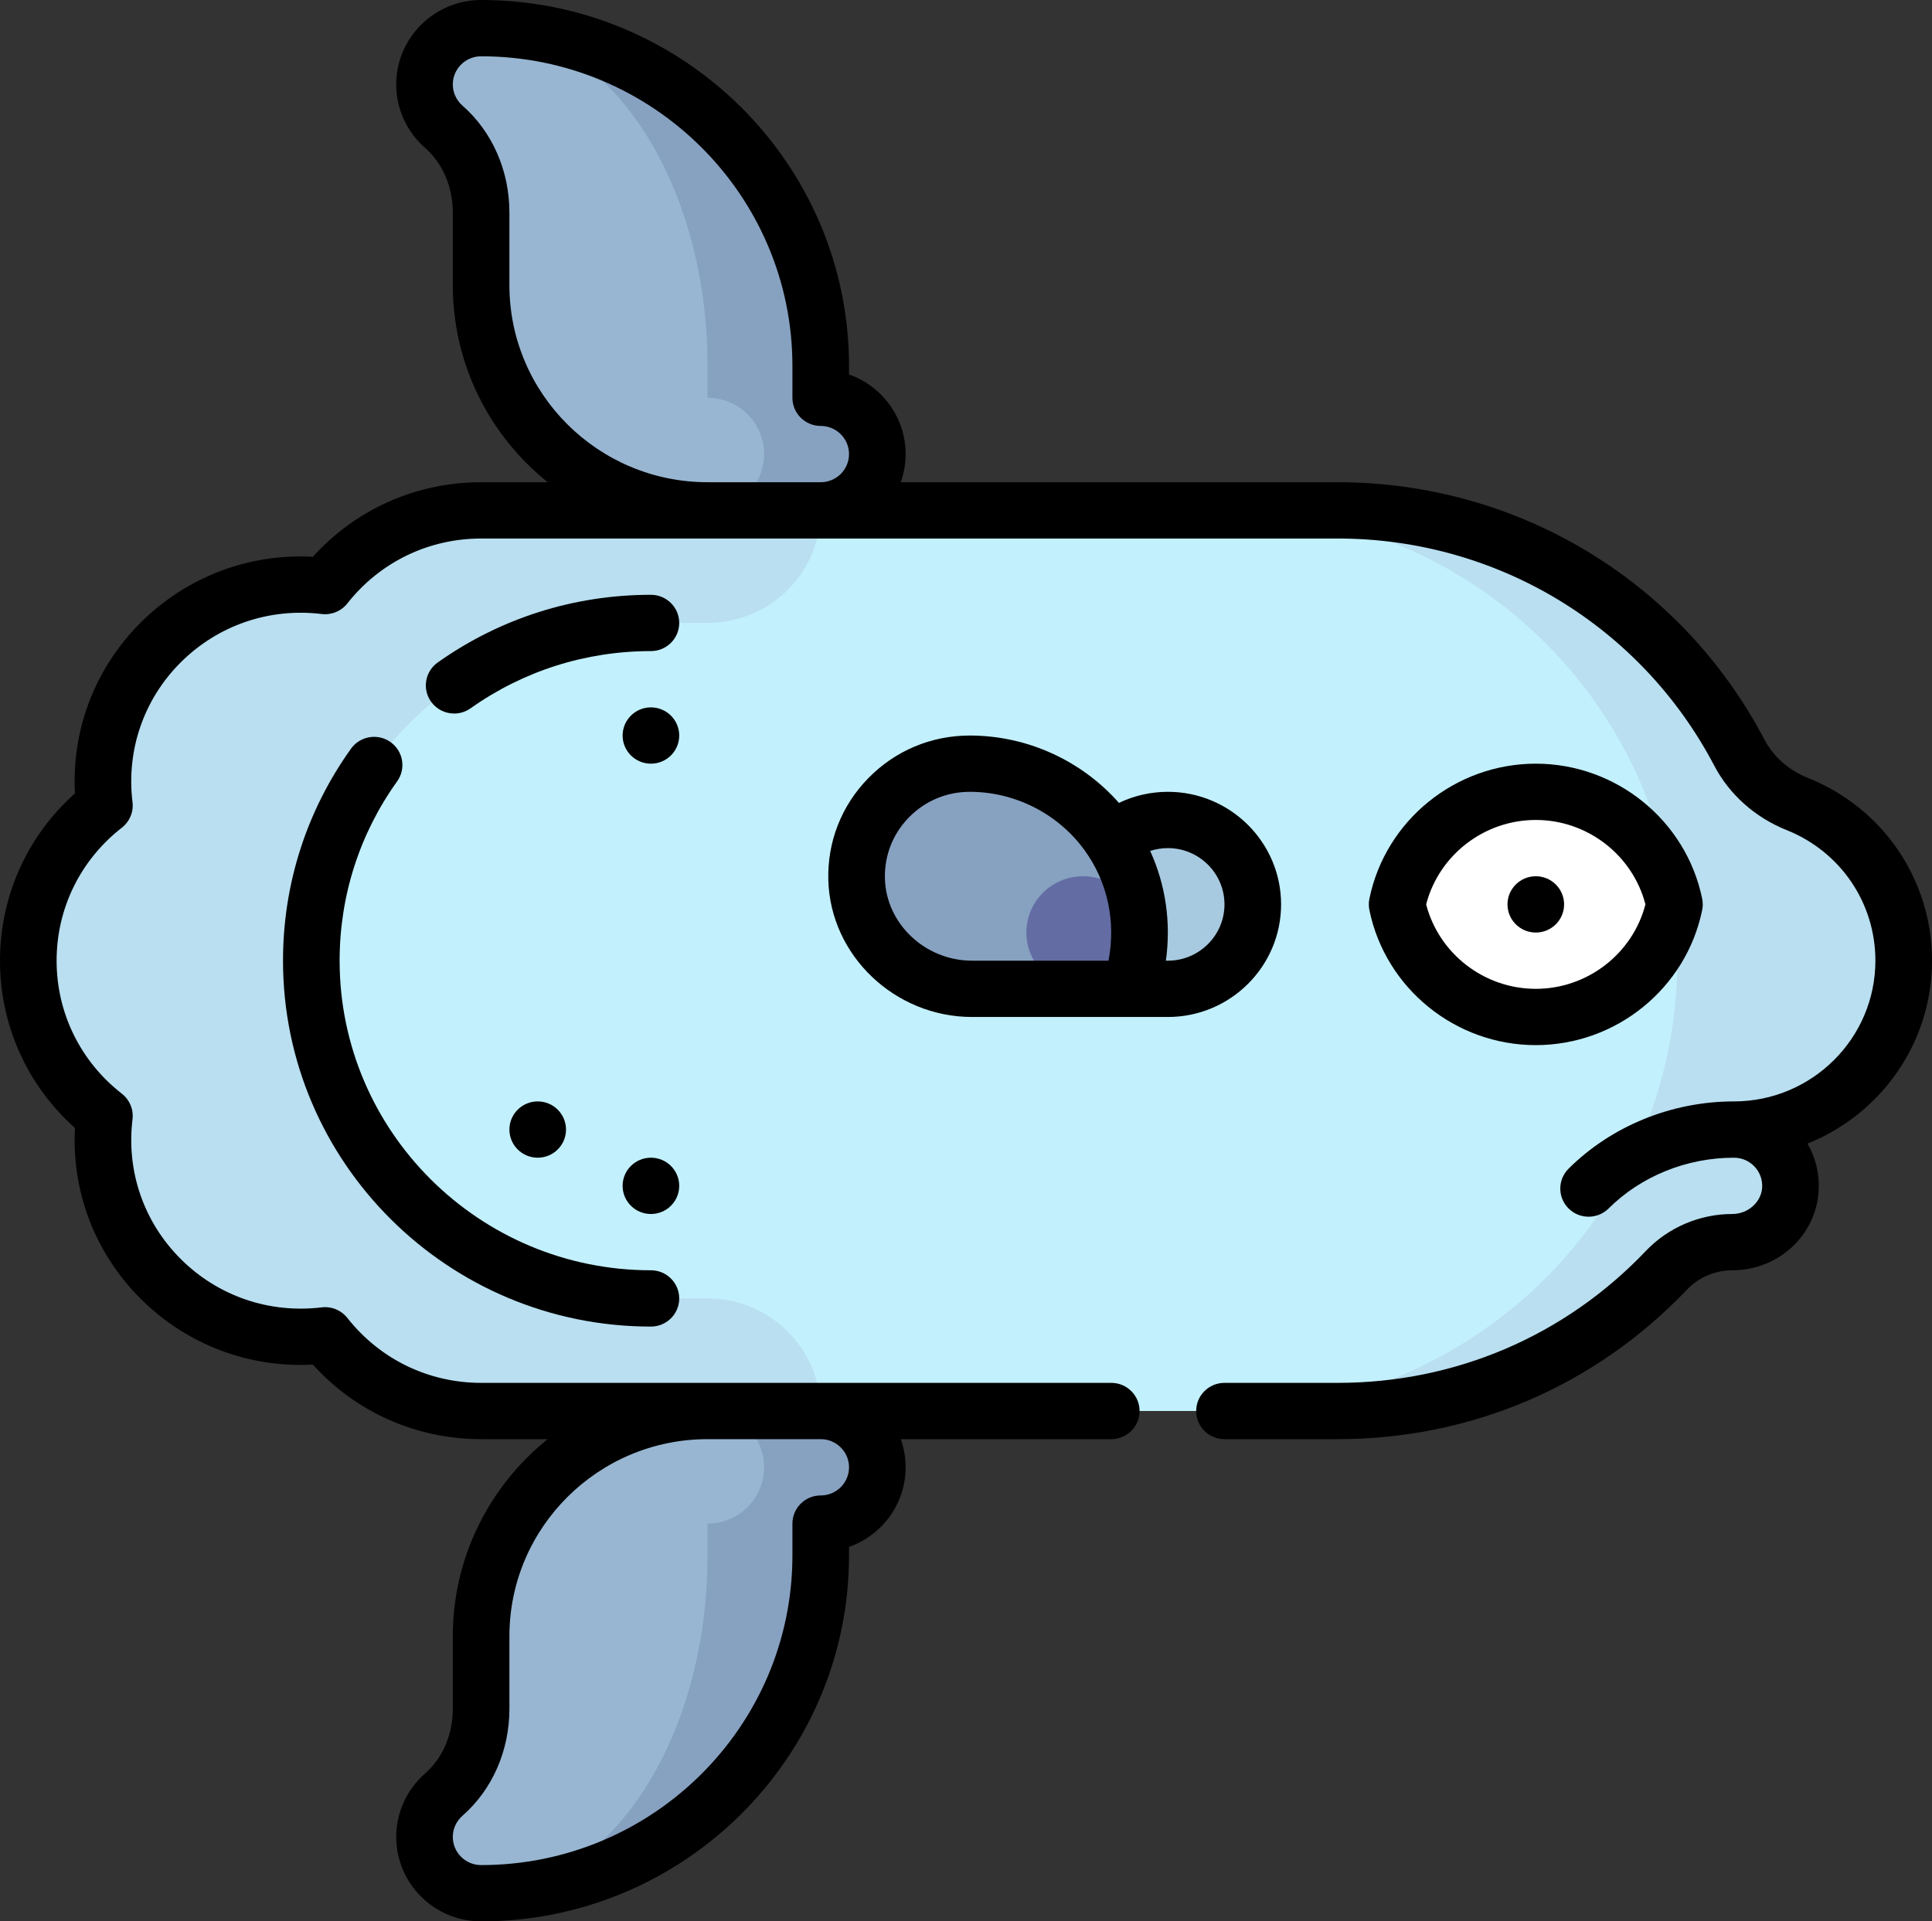 <svg width="185" height="184" viewBox="0 0 185 184" fill="none" xmlns="http://www.w3.org/2000/svg">
<rect x="0" y="0" width="185" height="184" fill="#333333" stroke="none"/>
<g clip-path="url(#clip0_2_42854)">
<path d="M78.589 135.125L67.749 124.344V135.125L46.069 181.305C64.029 181.305 78.589 166.824 78.589 148.961V145.906C81.582 145.906 84.009 143.493 84.009 140.516C84.009 137.539 81.582 135.125 78.589 135.125Z" fill="#87A1C1"/>
<path d="M67.749 148.961V145.906C70.742 145.906 73.169 143.493 73.169 140.516C73.169 137.539 70.742 135.125 67.749 135.125C55.776 135.125 46.069 144.779 46.069 156.688V163.643C46.069 166.758 44.841 169.808 42.49 171.866C41.361 172.854 40.649 174.301 40.649 175.914C40.649 178.891 43.076 181.304 46.069 181.304C58.043 181.305 67.749 166.824 67.749 148.961Z" fill="#98B6D1"/>
<path d="M78.589 48.875L67.749 59.656V48.875L46.069 2.695C64.029 2.695 78.589 17.176 78.589 35.039V38.094C81.582 38.094 84.009 40.507 84.009 43.484C84.009 46.461 81.582 48.875 78.589 48.875Z" fill="#87A1C1"/>
<path d="M67.749 35.039V38.094C70.742 38.094 73.169 40.507 73.169 43.484C73.169 46.461 70.742 48.875 67.749 48.875C55.776 48.875 46.069 39.221 46.069 27.312V20.357C46.069 17.242 44.841 14.192 42.49 12.134C41.361 11.146 40.649 9.699 40.649 8.086C40.649 5.109 43.076 2.696 46.069 2.696C58.043 2.695 67.749 17.176 67.749 35.039Z" fill="#98B6D1"/>
<path d="M46.069 48.875C40 48.875 34.601 51.713 31.128 56.124C25.537 55.447 19.701 57.238 15.41 61.506C11.118 65.774 9.318 71.579 9.999 77.14C5.564 80.593 2.71 85.964 2.71 92C2.71 98.036 5.564 103.407 9.999 106.86C9.318 112.421 11.118 118.225 15.41 122.494C19.701 126.762 25.537 128.553 31.128 127.876C34.601 132.287 40 135.125 46.069 135.125H78.589V48.875H46.069Z" fill="#B9DFF0"/>
<path d="M182.29 92C182.29 85.202 178.072 79.386 172.098 76.995C169.727 76.046 167.734 74.326 166.551 72.073C159.316 58.287 144.809 48.875 128.091 48.875H117.251V135.125H128.091C140.491 135.125 151.673 129.945 159.575 121.644C161.213 119.923 163.494 118.953 165.877 118.953C168.307 118.94 170.549 117.481 171.22 115.157C172.277 111.498 169.544 108.172 166.03 108.172C175.01 108.172 182.29 100.932 182.29 92Z" fill="#B9DFF0"/>
<path d="M160.61 92C160.61 68.183 141.198 48.875 117.251 48.875H78.589C78.589 54.83 73.736 59.656 67.749 59.656H62.329C44.369 59.656 29.81 74.137 29.81 92C29.81 109.863 44.369 124.344 62.329 124.344H67.749C73.736 124.344 78.589 129.171 78.589 135.125H117.251C141.198 135.125 160.61 115.817 160.61 92Z" fill="#C2F0FC"/>
<path d="M103.701 86.609C103.701 82.144 107.341 78.523 111.831 78.523C116.321 78.523 119.961 82.144 119.961 86.609C119.961 91.075 116.321 94.695 111.831 94.695H109.121L103.701 86.609Z" fill="#A8CAE0"/>
<path d="M109.121 89.305C109.121 80.373 101.841 73.133 92.861 73.133C86.874 73.133 82.022 77.96 82.022 83.914C82.022 89.868 86.874 94.695 92.861 94.695H103.701L109.121 89.305Z" fill="#87A1C1"/>
<path d="M103.701 83.914C100.708 83.914 98.281 86.328 98.281 89.305C98.281 92.282 100.708 94.695 103.701 94.695H109.121V89.305C109.121 86.328 106.694 83.914 103.701 83.914Z" fill="#636DA4"/>
<path d="M147.061 75.828C140.505 75.828 135.038 80.458 133.782 86.609C135.038 92.761 140.505 97.391 147.061 97.391C153.616 97.391 159.083 92.761 160.339 86.609C159.083 80.458 153.616 75.828 147.061 75.828Z" fill="white"/>
<path d="M62.329 116.258C63.826 116.258 65.039 115.051 65.039 113.562C65.039 112.074 63.826 110.867 62.329 110.867C60.832 110.867 59.619 112.074 59.619 113.562C59.619 115.051 60.832 116.258 62.329 116.258Z" fill="black"/>
<path d="M51.489 110.867C52.986 110.867 54.199 109.66 54.199 108.172C54.199 106.683 52.986 105.477 51.489 105.477C49.993 105.477 48.779 106.683 48.779 108.172C48.779 109.66 49.993 110.867 51.489 110.867Z" fill="black"/>
<path d="M62.329 73.133C63.826 73.133 65.039 71.926 65.039 70.438C65.039 68.949 63.826 67.742 62.329 67.742C60.832 67.742 59.619 68.949 59.619 70.438C59.619 71.926 60.832 73.133 62.329 73.133Z" fill="black"/>
<path d="M147.061 89.305C148.557 89.305 149.771 88.098 149.771 86.609C149.771 85.121 148.557 83.914 147.061 83.914C145.564 83.914 144.351 85.121 144.351 86.609C144.351 88.098 145.564 89.305 147.061 89.305Z" fill="black"/>
<path d="M122.671 86.609C122.671 80.665 117.808 75.828 111.831 75.828C110.197 75.828 108.596 76.196 107.144 76.889C103.561 72.822 98.339 70.438 92.861 70.438C89.172 70.438 85.723 71.886 83.149 74.517C80.576 77.147 79.215 80.618 79.317 84.291C79.516 91.514 85.693 97.391 93.087 97.391H111.831C117.808 97.391 122.671 92.554 122.671 86.609ZM106.147 92H93.087C88.6 92 84.854 88.476 84.735 84.143C84.674 81.938 85.491 79.854 87.034 78.276C88.578 76.698 90.648 75.828 92.861 75.828C97.184 75.828 101.285 77.907 103.83 81.391C106.058 84.439 106.866 88.221 106.147 92ZM111.831 92H111.64C112.145 88.367 111.627 84.749 110.134 81.49C110.677 81.312 111.25 81.219 111.831 81.219C114.82 81.219 117.251 83.637 117.251 86.609C117.251 89.582 114.82 92 111.831 92Z" fill="black"/>
<path d="M147.061 100.086C154.763 100.086 161.464 94.644 162.994 87.146C163.067 86.792 163.067 86.427 162.994 86.073C161.464 78.575 154.763 73.133 147.061 73.133C139.358 73.133 132.657 78.575 131.127 86.073C131.054 86.427 131.054 86.792 131.127 87.146C132.657 94.644 139.358 100.086 147.061 100.086ZM147.061 78.523C152.01 78.523 156.339 81.892 157.559 86.609C156.339 91.326 152.011 94.695 147.061 94.695C142.11 94.695 137.782 91.326 136.562 86.609C137.782 81.892 142.111 78.523 147.061 78.523Z" fill="black"/>
<path d="M62.329 56.961C54.959 56.961 47.9 59.202 41.915 63.441C40.696 64.304 40.411 65.987 41.279 67.2C41.808 67.938 42.642 68.332 43.489 68.332C44.033 68.332 44.582 68.169 45.059 67.832C50.12 64.246 56.092 62.352 62.329 62.352C63.826 62.352 65.039 61.145 65.039 59.656C65.039 58.168 63.826 56.961 62.329 56.961Z" fill="black"/>
<path d="M37.394 71.064C36.175 70.201 34.482 70.483 33.614 71.696C29.352 77.648 27.1 84.67 27.1 92C27.1 111.321 42.903 127.039 62.329 127.039C63.826 127.039 65.039 125.832 65.039 124.344C65.039 122.855 63.826 121.648 62.329 121.648C45.892 121.648 32.52 108.348 32.52 92C32.52 85.797 34.425 79.857 38.029 74.823C38.898 73.61 38.613 71.927 37.394 71.064Z" fill="black"/>
<path d="M185 92C185 84.257 180.333 77.385 173.11 74.495C171.289 73.766 169.813 72.463 168.954 70.826C160.975 55.623 145.318 46.18 128.091 46.18H86.253C86.554 45.336 86.719 44.429 86.719 43.484C86.719 39.97 84.453 36.972 81.299 35.86V35.039C81.299 15.718 65.495 0 46.069 0C41.586 0 37.94 3.627 37.94 8.086C37.94 10.409 38.945 12.622 40.699 14.157C42.39 15.637 43.359 17.897 43.359 20.357V27.312C43.359 34.927 46.908 41.729 52.443 46.18H46.069C39.864 46.18 34.073 48.764 29.96 53.318C23.816 52.992 17.881 55.236 13.493 59.6C9.106 63.964 6.848 69.864 7.177 75.978C2.598 80.069 0 85.829 0 92C0 98.171 2.598 103.931 7.177 108.022C6.848 114.136 9.106 120.036 13.493 124.399C17.881 128.764 23.817 131.011 29.96 130.681C34.073 135.236 39.864 137.82 46.069 137.82H52.443C46.908 142.271 43.359 149.073 43.359 156.688V163.643C43.359 166.103 42.39 168.363 40.699 169.843C38.945 171.378 37.94 173.591 37.94 175.914C37.94 180.373 41.586 184 46.069 184C65.495 184 81.299 168.282 81.299 148.961V148.14C84.453 147.027 86.719 144.03 86.719 140.516C86.719 139.571 86.553 138.664 86.253 137.82H106.411C107.908 137.82 109.121 136.614 109.121 135.125C109.121 133.636 107.908 132.43 106.411 132.43H46.069C41.04 132.43 36.372 130.164 33.262 126.214C32.677 125.471 31.743 125.085 30.801 125.2C25.794 125.806 20.882 124.126 17.326 120.588C13.769 117.051 12.079 112.166 12.689 107.186C12.804 106.249 12.417 105.32 11.669 104.738C7.698 101.645 5.42 97.002 5.42 92C5.42 86.998 7.698 82.355 11.669 79.262C12.417 78.68 12.803 77.751 12.688 76.814C12.079 71.834 13.769 66.949 17.325 63.412C20.882 59.875 25.793 58.194 30.8 58.8C31.743 58.915 32.676 58.53 33.262 57.786C36.371 53.836 41.039 51.571 46.069 51.571H128.09C143.291 51.571 157.108 59.905 164.149 73.32C165.605 76.095 168.068 78.288 171.086 79.496C176.246 81.56 179.58 86.469 179.58 92C179.58 99.431 173.502 105.477 166.03 105.477C160.084 105.477 154.314 107.824 150.2 111.918C149.142 112.971 149.143 114.677 150.201 115.73C151.26 116.782 152.975 116.781 154.033 115.729C157.138 112.639 161.511 110.868 166.03 110.868C166.778 110.868 167.475 111.164 167.992 111.703C168.508 112.241 168.772 112.949 168.737 113.697C168.67 115.109 167.387 116.258 165.877 116.258C162.758 116.258 159.744 117.546 157.607 119.791C149.848 127.941 139.366 132.43 128.091 132.43H117.251C115.754 132.43 114.541 133.636 114.541 135.125C114.541 136.614 115.754 137.82 117.251 137.82H128.091C140.87 137.82 152.75 132.734 161.543 123.497C162.661 122.322 164.241 121.648 165.877 121.648C170.312 121.648 173.947 118.267 174.15 113.95C174.226 112.369 173.848 110.847 173.073 109.518C180.056 106.732 185 99.93 185 92ZM67.749 137.82H78.589C80.083 137.82 81.299 139.029 81.299 140.516C81.299 142.002 80.083 143.211 78.589 143.211C77.092 143.211 75.879 144.418 75.879 145.906V148.961C75.879 165.309 62.507 178.609 46.069 178.609C44.575 178.609 43.359 177.4 43.359 175.914C43.359 175.14 43.695 174.402 44.28 173.889C47.14 171.386 48.779 167.652 48.779 163.643V156.688C48.779 146.284 57.289 137.82 67.749 137.82ZM78.589 46.18H67.749C57.289 46.18 48.779 37.716 48.779 27.312V20.357C48.779 16.349 47.14 12.614 44.28 10.111C43.695 9.598 43.359 8.86 43.359 8.086C43.359 6.6 44.575 5.391 46.069 5.391C62.507 5.391 75.879 18.691 75.879 35.039V38.094C75.879 39.582 77.092 40.789 78.589 40.789C80.083 40.789 81.299 41.998 81.299 43.484C81.299 44.971 80.083 46.18 78.589 46.18Z" fill="black"/>
</g>
<defs>
<clipPath id="clip0_2_42854">
<rect width="185" height="184" fill="white"/>
</clipPath>
</defs>
</svg>
